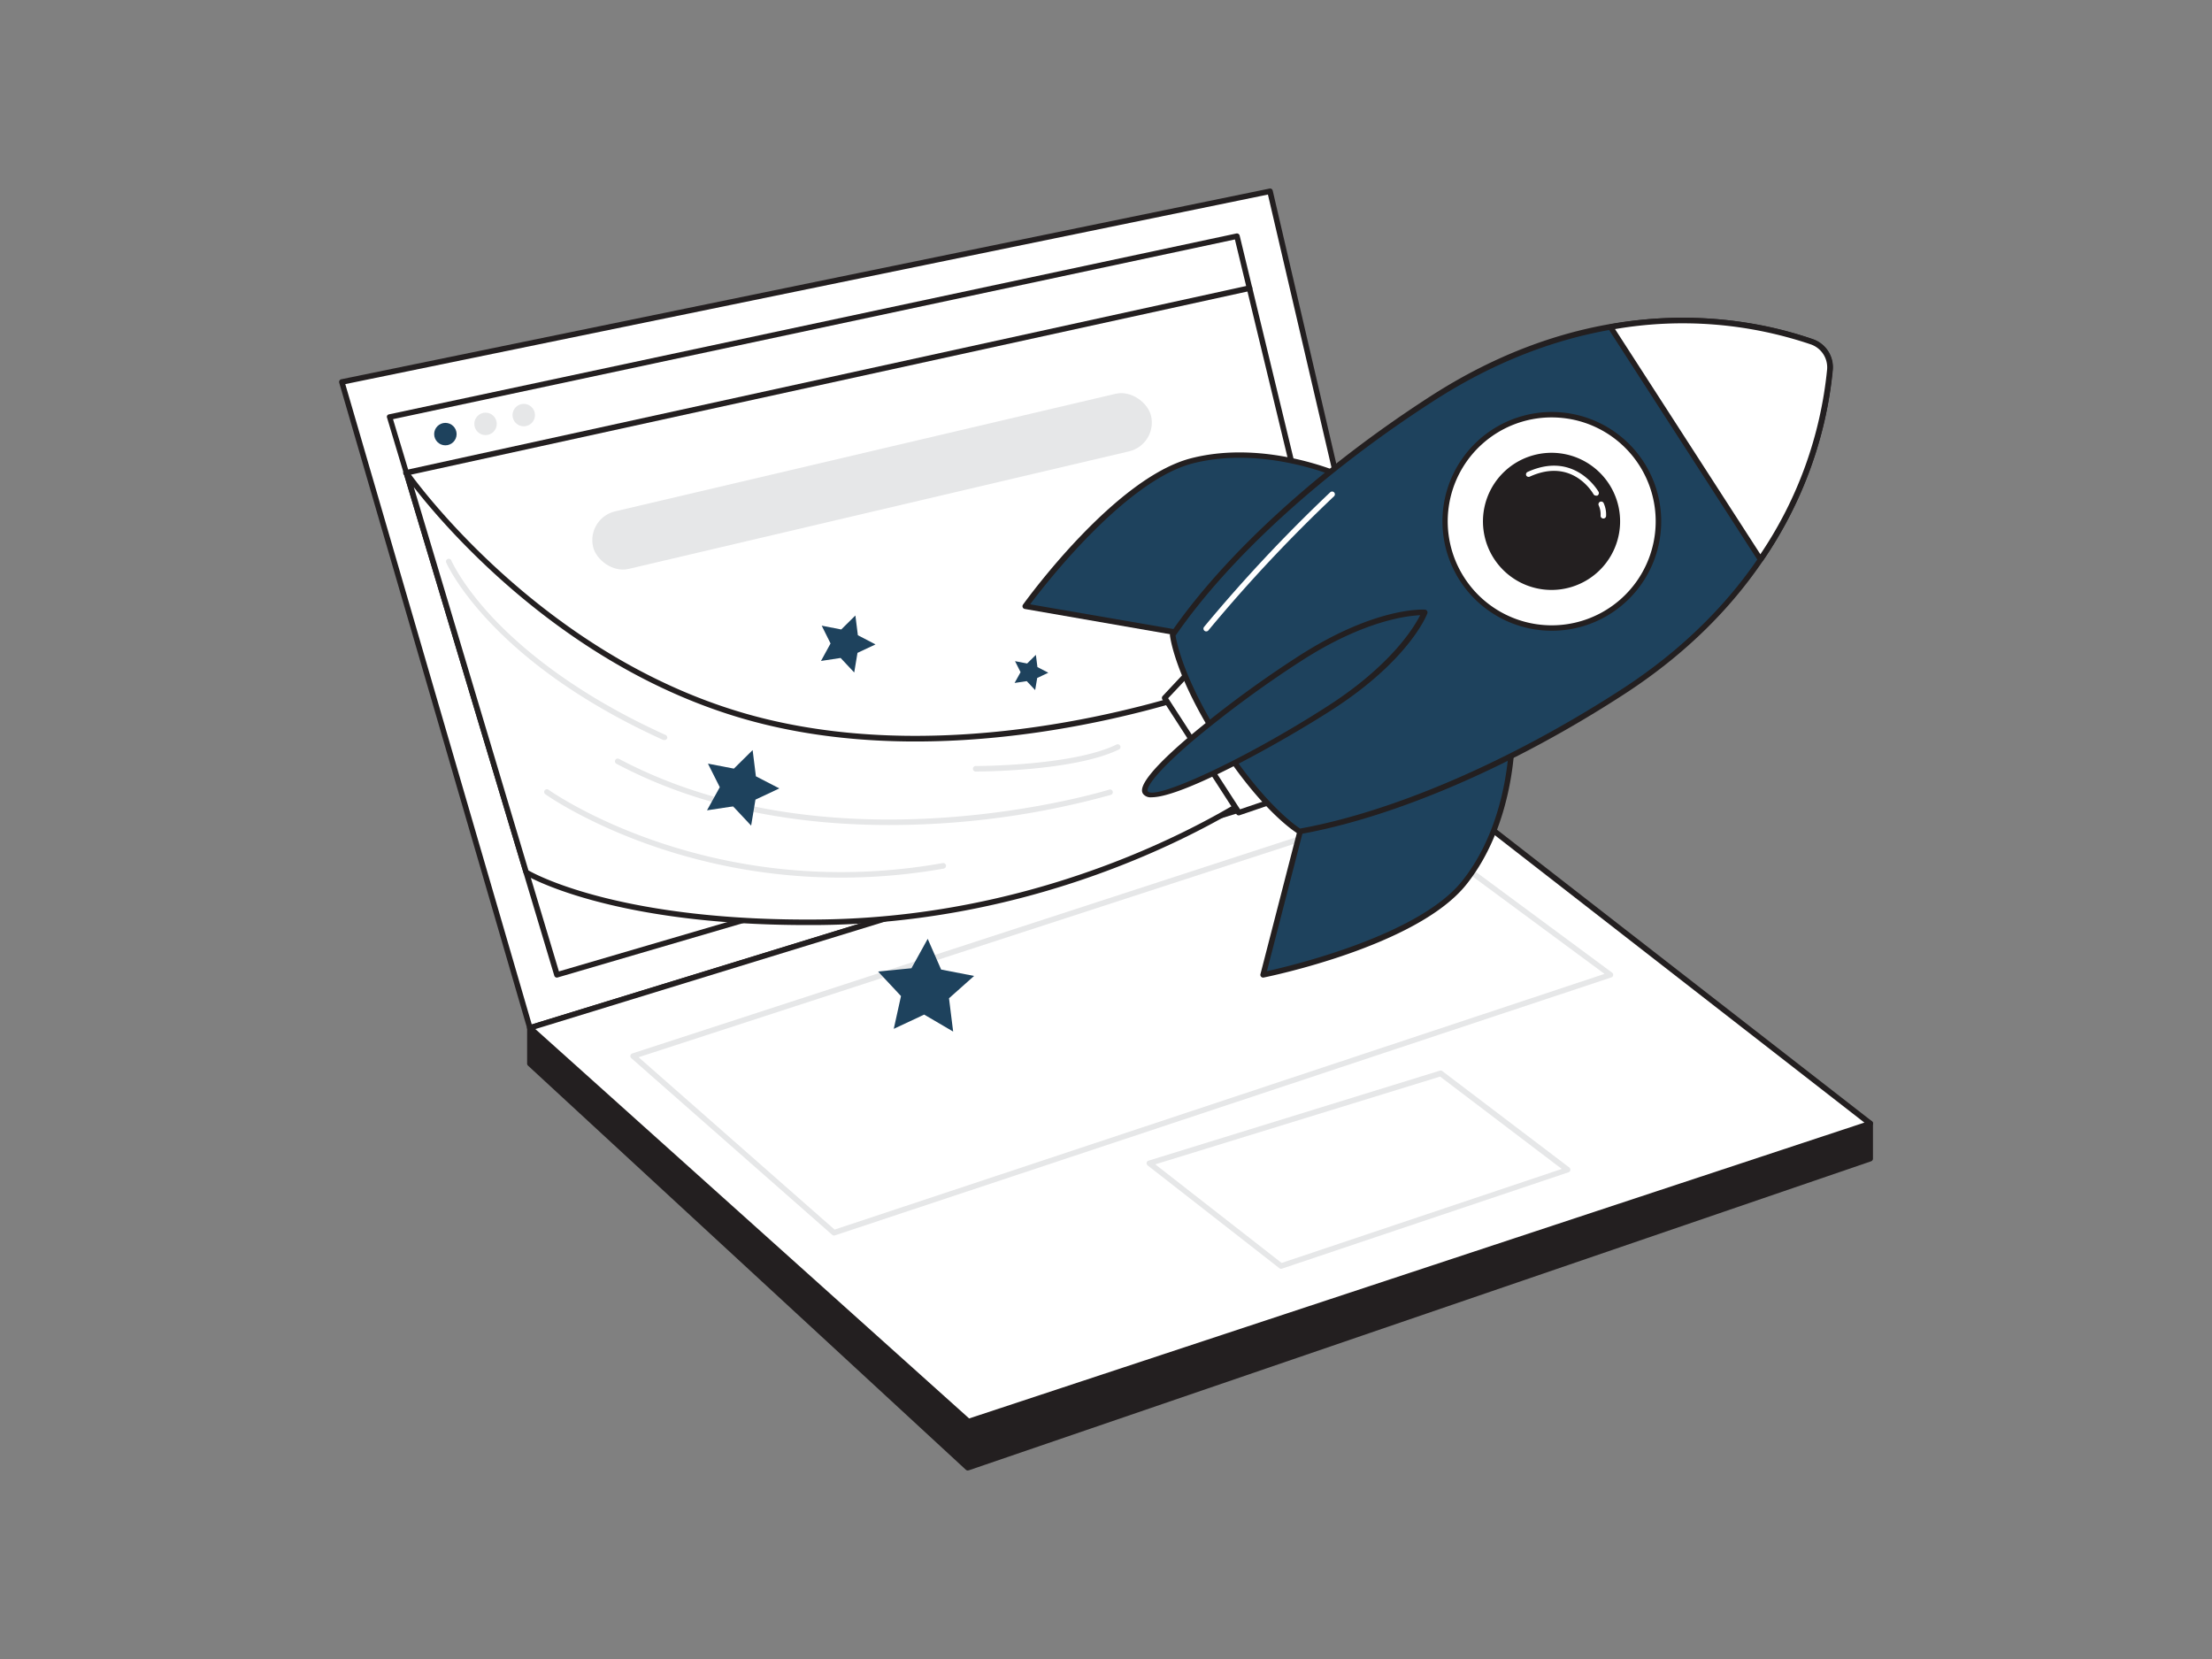 <svg xmlns="http://www.w3.org/2000/svg" viewBox="0 0 400 300"><rect x="0" y="0" width="400" height="300" fill="#808080" stroke="none"/><g id="_529_campaign_launch_flatline" data-name="#529_campaign_launch_flatline"><polygon points="95.82 185.87 95.82 192.33 175.03 265.41 338.19 209.53 338.19 203.15 95.82 185.87" fill="#231f20"/><path d="M175,265.91a.51.51,0,0,1-.34-.13L95.48,192.7a.52.52,0,0,1-.16-.37v-6.46a.5.5,0,0,1,.16-.36.43.43,0,0,1,.37-.13l242.37,17.27a.5.5,0,0,1,.47.5v6.38a.51.51,0,0,1-.34.47L175.19,265.88Zm-78.71-73.8,78.83,72.73,162.54-55.67v-5.55L96.32,186.41Z" fill="#231f20"/><polygon points="95.82 185.87 61.81 69.07 229.66 34.59 253.58 137.36 95.82 185.87" fill="#fff"/><path d="M95.82,186.37a.53.53,0,0,1-.24-.06.48.48,0,0,1-.24-.3l-34-116.8a.49.49,0,0,1,.05-.39.53.53,0,0,1,.33-.24L229.56,34.1a.49.49,0,0,1,.59.38l23.92,102.76a.49.49,0,0,1-.34.59L96,186.35A.39.39,0,0,1,95.82,186.37ZM62.44,69.46,96.16,185.25,253,137,229.28,35.18Z" fill="#231f20"/><polygon points="100.7 176.28 70.43 75.42 223.68 42.71 245.66 133.79 100.7 176.28" fill="#fff"/><path d="M100.71,176.78a.49.49,0,0,1-.48-.36L70,75.56a.49.49,0,0,1,0-.39.51.51,0,0,1,.33-.24L223.58,42.22a.51.51,0,0,1,.59.38l22,91.07a.5.5,0,0,1-.34.6l-145,42.49ZM71.07,75.8l30,99.86,144-42.22L223.31,43.3Z" fill="#231f20"/><polygon points="253.58 137.36 95.82 185.87 175.13 257.07 338.19 203.15 253.58 137.36" fill="#fff"/><path d="M175.13,257.57a.51.51,0,0,1-.33-.13L95.49,186.25a.5.5,0,0,1,.18-.85l157.76-48.52a.5.5,0,0,1,.46.08l84.61,65.79a.52.52,0,0,1,.18.48.48.48,0,0,1-.33.39L175.29,257.54A.41.41,0,0,1,175.13,257.57ZM96.81,186.09l78.44,70.41L337.14,203l-83.66-65.06Z" fill="#231f20"/><polygon points="250.97 146.53 114.49 190.97 150.81 222.92 291.22 176.28 250.97 146.53" fill="#fff"/><path d="M150.81,223.42a.51.51,0,0,1-.33-.13l-36.32-31.94a.49.49,0,0,1-.16-.48.5.5,0,0,1,.33-.37l136.49-44.45a.52.52,0,0,1,.45.07l40.25,29.76a.49.49,0,0,1,.19.48.47.47,0,0,1-.33.39L151,223.39A.4.4,0,0,1,150.81,223.42Zm-35.33-32.24,35.44,31.17,139.23-46.24-39.27-29Z" fill="#e6e7e8"/><path d="M221.36,123.58s-42.83,16.84-83.31,6.85S73.46,85.51,73.46,85.51l21.68,72.22s15.34,9.48,53.29,9c48.41-.57,81.06-24.69,81.06-24.69l-11-18.94" fill="#fff"/><path d="M145.9,167.28c-35.84,0-50.87-9-51-9.12a.54.54,0,0,1-.22-.28L73,85.65a.5.5,0,0,1,.89-.42c.24.34,24.47,34.89,64.3,44.71,34.05,8.4,70.19-2.41,80.27-5.84l-.42-.71a.49.49,0,0,1,.18-.68.5.5,0,0,1,.69.17l.51.88,1.78-.64a.48.48,0,0,1,.64.28.5.5,0,0,1-.28.65l-1.63.59,10,17.19a.49.49,0,0,1-.14.65c-.32.24-33.33,24.23-81.35,24.79ZM95.56,157.4c1.73,1,17.52,9.27,52.86,8.87,45-.53,76.68-21.73,80.41-24.34L219,125c-9.91,3.39-46.52,14.45-81,5.93-34.2-8.43-57-34.91-63.18-42.85Z" fill="#231f20"/><polygon points="210.64 126.2 224.03 146.95 235.61 143.01 219 117.28 210.64 126.2" fill="#fff"/><path d="M224,147.45a.51.51,0,0,1-.42-.23l-13.39-20.74a.51.51,0,0,1,.06-.62l8.36-8.92a.52.52,0,0,1,.41-.16.51.51,0,0,1,.37.23L236,142.74a.5.5,0,0,1-.26.74l-11.58,3.94A.41.41,0,0,1,224,147.45Zm-12.76-21.19,13,20.09,10.6-3.61-15.91-24.65Z" fill="#231f20"/><path d="M273.42,133.32s.22,15.26-8.66,26.35-36.35,16.61-36.35,16.61l8.68-33.63Z" fill="#1e425d"/><path d="M228.41,176.78a.52.52,0,0,1-.36-.16.5.5,0,0,1-.12-.47l8.67-33.62a.52.52,0,0,1,.36-.36l36.34-9.33a.48.48,0,0,1,.62.48c0,.15.12,15.56-8.78,26.66s-35.5,16.56-36.63,16.79Zm9.09-33.71-8.4,32.55c4.54-1,27.43-6.49,35.27-16.27,7.65-9.54,8.46-22.39,8.54-25.38Z" fill="#231f20"/><path d="M243.08,86.31s-13.82-6.49-27.58-3-30.1,26.27-30.1,26.27l34.21,5.94Z" fill="#1e425d"/><path d="M219.61,116.07h-.09l-34.21-5.95a.48.48,0,0,1-.37-.3.49.49,0,0,1,.05-.48c.67-.93,16.61-22.93,30.39-26.47s27.77,2.92,27.91,3a.47.47,0,0,1,.27.34.49.49,0,0,1-.09.42L220,115.89A.5.5,0,0,1,219.61,116.07Zm-33.33-6.79L219.41,115l22.87-28.52c-2.76-1.16-14.81-5.71-26.65-2.67C203.49,87,189.07,105.56,186.28,109.28Z" fill="#231f20"/><path d="M212.06,114.81c9.45-13.75,26-29.26,46.87-42.72,31.61-20.41,59.33-13.6,68.72-10.27a4.9,4.9,0,0,1,3.25,5c-.84,9.93-6,38-37.67,58.4-20.86,13.47-41.81,22.17-58.23,25.11,0,0-6.2-3.63-14.19-16S212.06,114.81,212.06,114.81Z" fill="#1e425d"/><path d="M235,150.85a.48.48,0,0,1-.26-.07c-.25-.15-6.38-3.83-14.35-16.17s-8.8-19.45-8.83-19.74a.52.52,0,0,1,.09-.34c9.81-14.29,26.94-29.92,47-42.86,31.44-20.29,58.84-14,69.17-10.32a5.37,5.37,0,0,1,3.57,5.53c-.92,10.92-6.45,38.49-37.88,58.78-20.06,13-41.36,22.13-58.43,25.18Zm-22.42-35.91c.18,1.16,1.51,8.07,8.65,19.12s12.88,15.12,13.87,15.77c16.91-3.07,38-12.18,57.86-25,31.07-20,36.53-47.25,37.44-58a4.4,4.4,0,0,0-2.91-4.51c-10.19-3.61-37.23-9.83-68.29,10.21C239.32,85.33,222.34,100.79,212.58,114.94Z" fill="#231f20"/><path d="M330.9,66.84a73.43,73.43,0,0,1-12.58,34.3l-27.1-42a73.21,73.21,0,0,1,36.43,2.67A4.9,4.9,0,0,1,330.9,66.84Z" fill="#fff"/><path d="M318.33,101.64h0a.49.49,0,0,1-.41-.23l-27.11-42a.52.52,0,0,1,0-.47.51.51,0,0,1,.38-.3,73.48,73.48,0,0,1,36.68,2.7,5.37,5.37,0,0,1,3.57,5.53h0a73.42,73.42,0,0,1-12.65,34.54A.49.49,0,0,1,318.33,101.64ZM292.05,59.51l26.28,40.72A72.42,72.42,0,0,0,330.4,66.8a4.4,4.4,0,0,0-2.91-4.51A72.26,72.26,0,0,0,292.05,59.51Zm38.85,7.33h0Z" fill="#231f20"/><circle cx="280.6" cy="94.28" r="19.29" fill="#fff"/><path d="M280.63,114.06a19.78,19.78,0,1,1,10.7-3.15A19.78,19.78,0,0,1,280.63,114.06Zm-.07-38.58a18.79,18.79,0,0,0-15.75,29A18.8,18.8,0,1,0,284.56,75.9,19.42,19.42,0,0,0,280.56,75.48Z" fill="#231f20"/><circle cx="280.6" cy="94.28" r="11.9" fill="#231f20"/><path d="M280.62,106.68a12.4,12.4,0,1,1,6.7-2A12.41,12.41,0,0,1,280.62,106.68Zm0-23.8a11.28,11.28,0,0,0-6.17,1.82h0a11.42,11.42,0,1,0,6.17-1.82Zm-6.44,1.4h0Z" fill="#231f20"/><path d="M288.58,89.62a.49.49,0,0,1-.43-.26c-.16-.27-3.85-6.68-11.54-3.16A.5.5,0,0,1,276,86a.49.49,0,0,1,.24-.66c8.55-3.9,12.79,3.52,12.83,3.59a.51.51,0,0,1-.2.68A.5.5,0,0,1,288.58,89.62Z" fill="#fff"/><path d="M289.89,93.76h0a.49.49,0,0,1-.45-.53,3.91,3.91,0,0,0-.34-1.83.5.5,0,0,1,.24-.66A.49.49,0,0,1,290,91a5,5,0,0,1,.43,2.34A.49.49,0,0,1,289.89,93.76Z" fill="#fff"/><path d="M218.12,114.18a.51.51,0,0,1-.31-.11.5.5,0,0,1-.08-.7A276.8,276.8,0,0,1,240.57,89a.5.5,0,0,1,.69.72A275.49,275.49,0,0,0,218.51,114,.49.49,0,0,1,218.12,114.18Z" fill="#fff"/><path d="M240.59,127.92c-13.93,9-31.89,17.81-33.45,15.39s13.86-15.15,27.8-24.15,22.66-8.42,22.66-8.42S254.53,118.93,240.59,127.92Z" fill="#1e425d"/><path d="M208.28,144.17a1.74,1.74,0,0,1-1.56-.59c-.34-.52-1.37-2.11,8.18-10.26a198.7,198.7,0,0,1,19.77-14.57c13.91-9,22.6-8.53,23-8.51a.52.52,0,0,1,.39.23.54.54,0,0,1,.05.45c-.13.34-3.29,8.44-17.21,17.42h0C231.63,134.3,213.88,144.17,208.28,144.17Zm48.53-32.92c-2.38.1-10.28,1-21.6,8.33a196.93,196.93,0,0,0-19.66,14.5c-7,6-8.3,8.48-8,9,1.11,1.73,17.2-5.5,32.76-15.54C251.64,120.2,255.74,113.38,256.81,111.25Zm-16.22,16.67h0Z" fill="#231f20"/><polygon points="260.52 194.09 207.84 210.35 231.66 228.94 283.47 211.51 260.52 194.09" fill="#fff"/><path d="M231.66,229.44a.51.51,0,0,1-.31-.11l-23.81-18.58a.51.51,0,0,1-.19-.49.49.49,0,0,1,.35-.38l52.67-16.27a.49.49,0,0,1,.45.08l22.95,17.42a.48.48,0,0,1,.19.48.47.47,0,0,1-.33.4l-51.81,17.42A.45.45,0,0,1,231.66,229.44Zm-22.75-18.89,22.85,17.83,50.66-17-22-16.7Z" fill="#e6e7e8"/><path d="M160.75,149.19c-15.41,0-33.17-2.53-49.28-11.08a.49.49,0,0,1-.21-.67.5.5,0,0,1,.68-.21c39.13,20.74,88.11,5.72,88.6,5.57a.5.5,0,1,1,.3.95A149.89,149.89,0,0,1,160.75,149.19Z" fill="#e6e7e8"/><path d="M152.08,158.7c-32.19,0-53.23-14.9-53.47-15.08a.5.5,0,0,1-.12-.7.51.51,0,0,1,.7-.11c.29.21,29.28,20.73,71.29,13.26a.5.5,0,1,1,.17,1A105.88,105.88,0,0,1,152.08,158.7Z" fill="#e6e7e8"/><path d="M120.16,133.82a.45.45,0,0,1-.2,0c-31.49-14.26-39.18-31.9-39.26-32.07a.5.5,0,1,1,.92-.39s1.89,4.39,7.58,10.43c5.25,5.57,14.92,13.76,31.17,21.12a.5.5,0,0,1,.25.66A.52.52,0,0,1,120.16,133.82Z" fill="#e6e7e8"/><path d="M176.43,139.52a.5.5,0,0,1-.5-.5.51.51,0,0,1,.5-.5c.18,0,17.52,0,25.44-3.87a.5.5,0,1,1,.43.9C194.18,139.48,177.16,139.52,176.43,139.52Z" fill="#e6e7e8"/><polygon points="154.47 121.61 152.01 118.98 148.46 119.52 150.19 116.36 148.59 113.14 152.12 113.83 154.68 111.3 155.13 114.87 158.32 116.53 155.06 118.06 154.47 121.61" fill="#1e425d"/><polygon points="187.19 124.79 185.67 123.17 183.47 123.5 184.55 121.55 183.55 119.56 185.74 119.98 187.32 118.42 187.6 120.63 189.57 121.65 187.56 122.6 187.19 124.79" fill="#1e425d"/><polygon points="172.36 186.54 167.12 183.47 161.62 186.05 162.93 180.12 158.78 175.68 164.82 175.09 167.76 169.77 170.19 175.33 176.15 176.48 171.61 180.52 172.36 186.54" fill="#1e425d"/><polygon points="135.83 149.3 132.57 145.82 127.85 146.53 130.16 142.35 128.02 138.09 132.71 138.99 136.1 135.64 136.69 140.38 140.93 142.57 136.61 144.6 135.83 149.3" fill="#1e425d"/><line x1="73.46" y1="85.51" x2="225.95" y2="52.1" fill="#fff"/><path d="M73.46,86a.5.5,0,0,1-.11-1L225.84,51.61a.5.5,0,1,1,.21,1L73.57,86Z" fill="#231f20"/><circle cx="80.54" cy="78.5" r="2.03" fill="#1e425d"/><circle cx="87.8" cy="76.65" r="2.03" fill="#e6e7e8"/><circle cx="94.71" cy="75.06" r="2.03" fill="#e6e7e8"/><rect x="105.88" y="81.7" width="103.64" height="10.69" rx="5.34" transform="translate(-15.73 38.37) rotate(-13.22)" fill="#e6e7e8"/></g></svg>